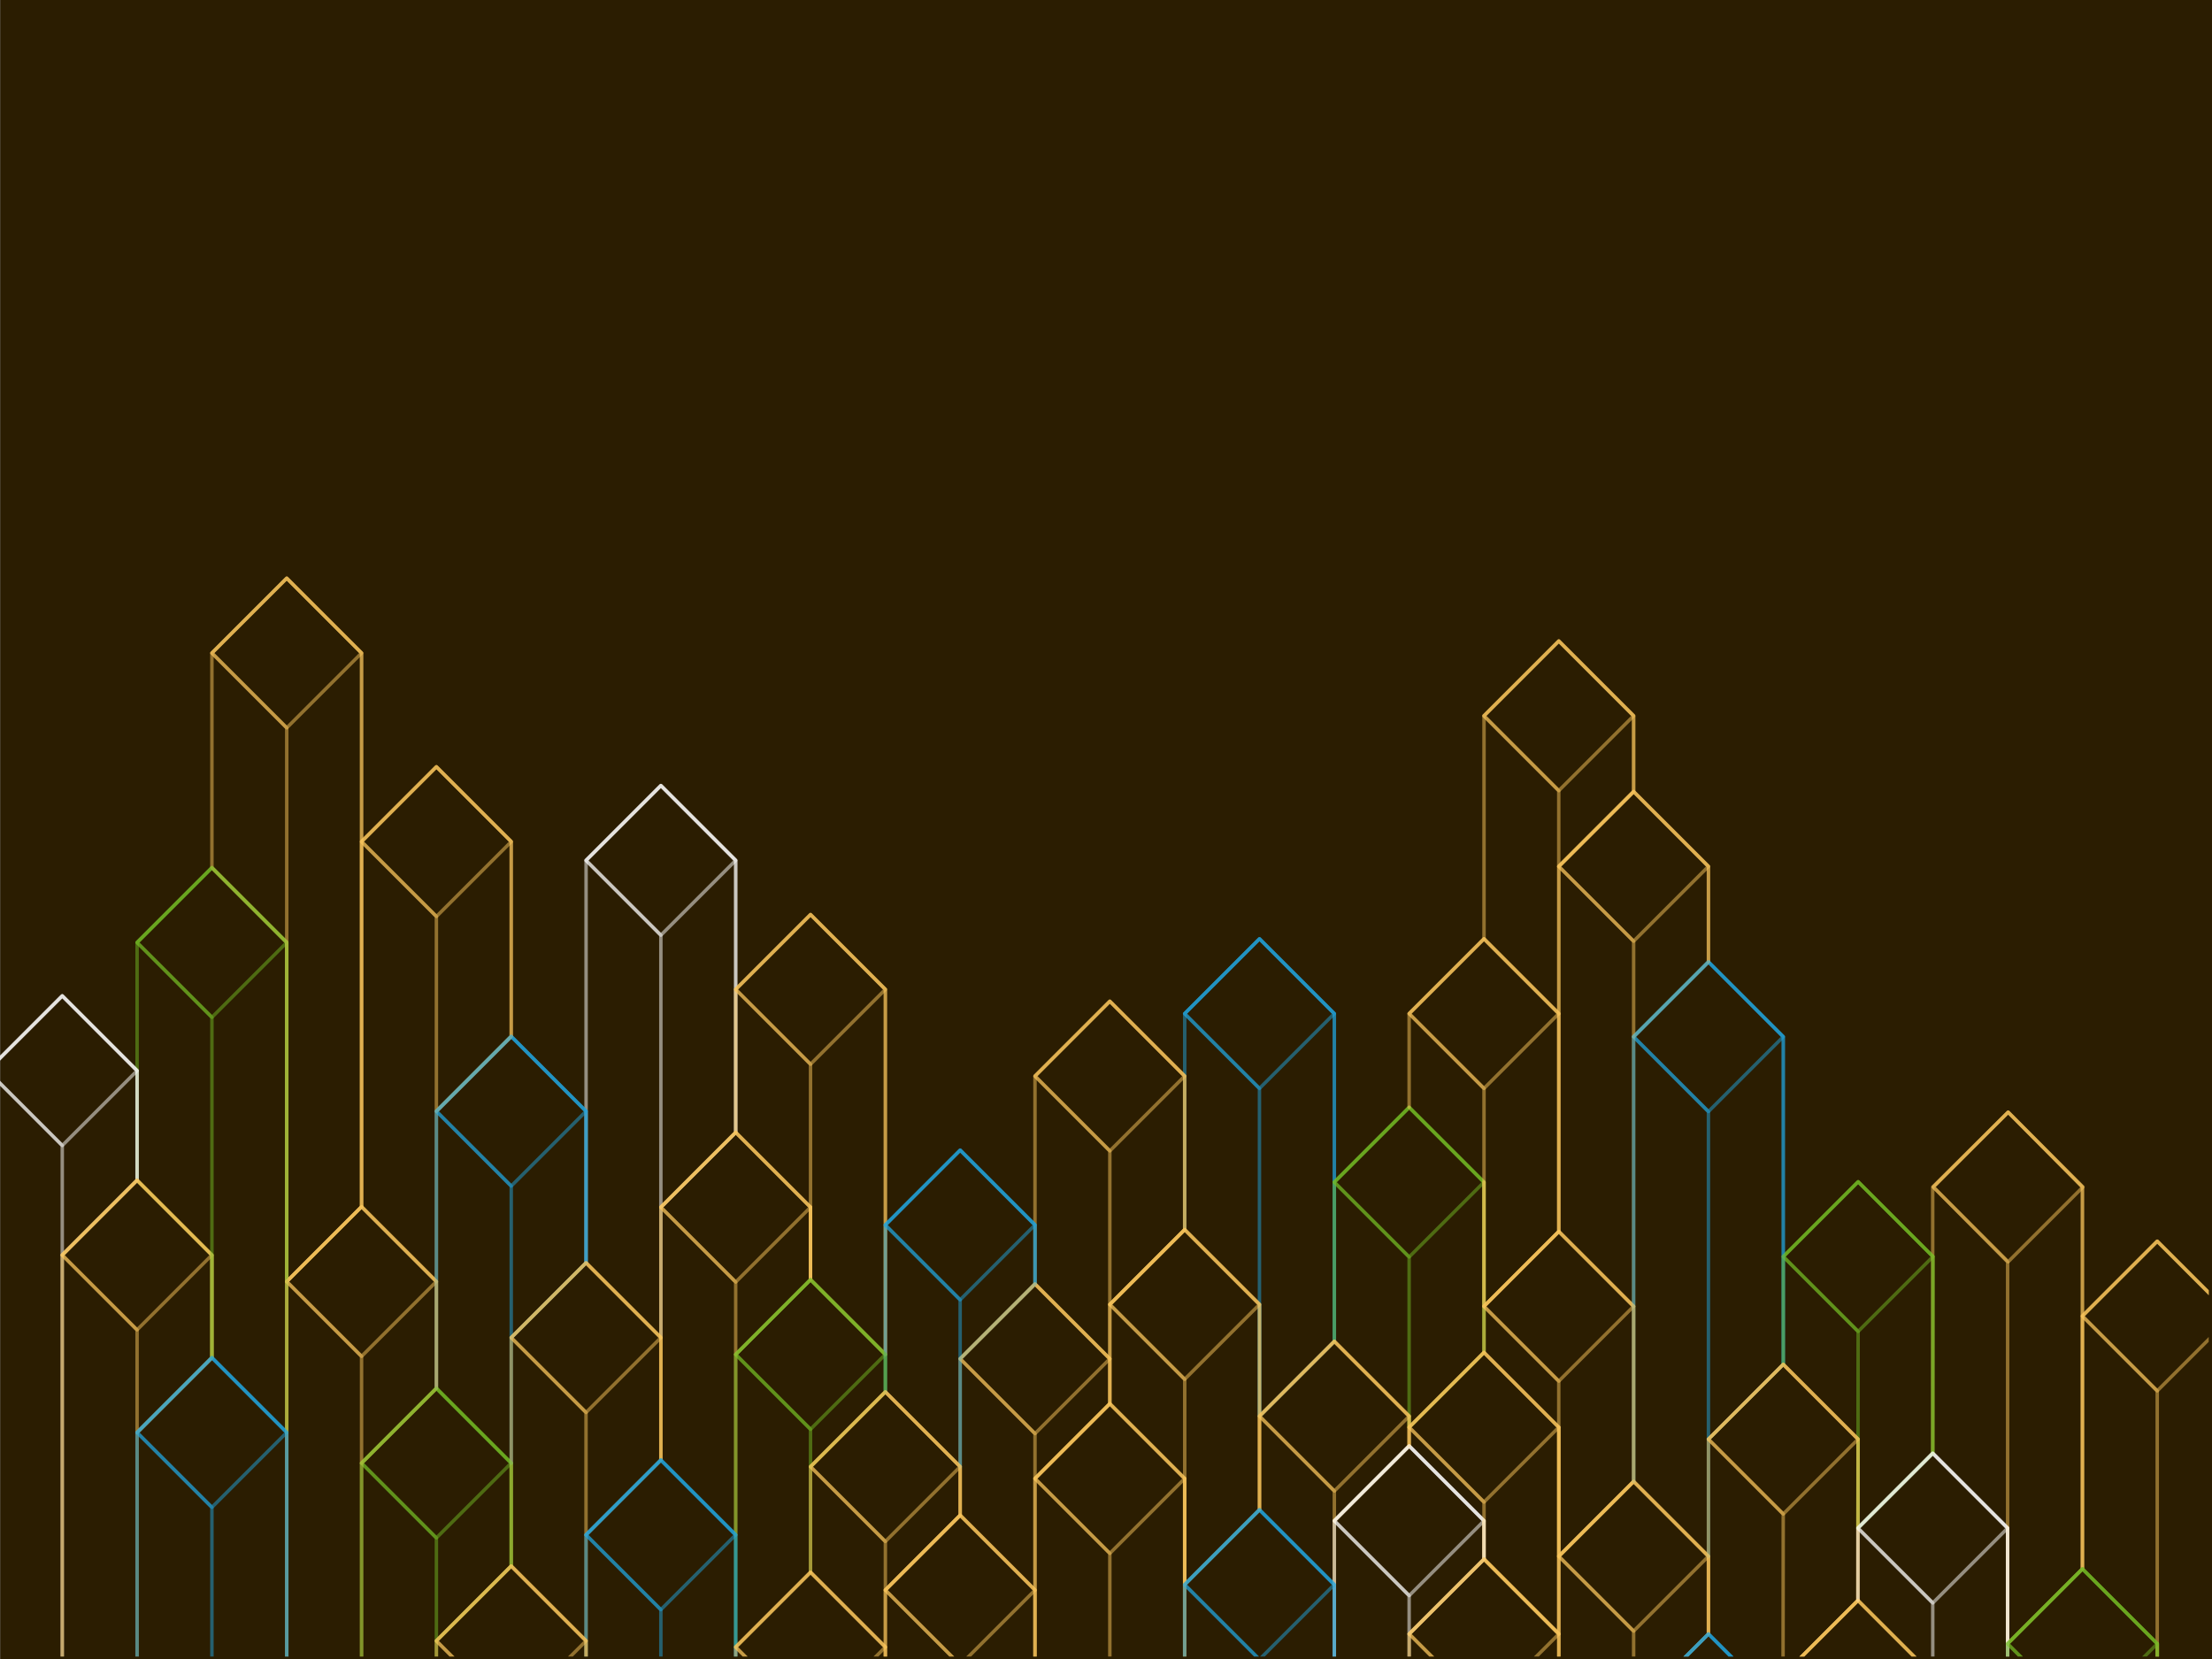 <?xml version="1.0" encoding="UTF-8" standalone="no"?>
<svg
   xmlns:dc="http://purl.org/dc/elements/1.1/"
   xmlns:cc="http://creativecommons.org/ns#"
   xmlns:rdf="http://www.w3.org/1999/02/22-rdf-syntax-ns#"
   xmlns:svg="http://www.w3.org/2000/svg"
   xmlns="http://www.w3.org/2000/svg"
   xmlns:sodipodi="http://sodipodi.sourceforge.net/DTD/sodipodi-0.dtd"
   xmlns:inkscape="http://www.inkscape.org/namespaces/inkscape"
   id="SVGRoot"
   width="800"
   height="600"
   version="1.1"
   viewBox="0 0 800 600"
   xml:space="preserve"
   sodipodi:docname="back.svg"
   inkscape:version="1.0.1 (3bc2e813f5, 2020-09-07)"><rect x="0" y="0" width="800" height="600" fill="#808080" stroke="none"/><defs
     id="defs10060"><clipPath
       clipPathUnits="userSpaceOnUse"
       id="clipPath12273"><rect
         style="fill:#2b1b01;stroke:none;stroke-width:47.232"
         id="rect12275"
         width="4096.469"
         height="3072.352"
         x="-0.469"
         y="0" /></clipPath><clipPath
       clipPathUnits="userSpaceOnUse"
       id="clipPath12277"><rect
         style="fill:#2b1b01;stroke:none;stroke-width:9.224"
         id="rect12279"
         width="800"
         height="600"
         x="0"
         y="0" /></clipPath></defs><sodipodi:namedview
     pagecolor="#ffffff"
     bordercolor="#666666"
     borderopacity="1"
     objecttolerance="10"
     gridtolerance="10"
     guidetolerance="10"
     inkscape:pageopacity="0"
     inkscape:pageshadow="2"
     inkscape:window-width="1920"
     inkscape:window-height="1011"
     id="namedview10058"
     showgrid="false"
     showguides="true"
     inkscape:guide-bbox="true"
     inkscape:zoom="0.50754246"
     inkscape:cx="308.28983"
     inkscape:cy="531.51479"
     inkscape:window-x="0"
     inkscape:window-y="32"
     inkscape:window-maximized="1"
     inkscape:current-layer="SVGRoot"><sodipodi:guide
       position="0,600"
       orientation="-1,0"
       id="guide12245"
       inkscape:label=""
       inkscape:locked="false"
       inkscape:color="rgb(0,0,255)" /><sodipodi:guide
       position="0,600"
       orientation="0,1"
       id="guide12247"
       inkscape:label=""
       inkscape:locked="false"
       inkscape:color="rgb(0,0,255)" /><sodipodi:guide
       position="800,838.455"
       orientation="-1,0"
       id="guide12249"
       inkscape:label=""
       inkscape:locked="false"
       inkscape:color="rgb(0,0,255)" /></sodipodi:namedview><path
     d="M 0.092,0 H 800 V 799.908 H 0.092 Z"
     fill="#2b1d01"
     stroke-width="0.195"
     style="mix-blend-mode:soft-light"
     id="path9759"
     clip-path="url(#clipPath12277)" /><g
     fill="none"
     stroke-linecap="round"
     stroke-linejoin="round"
     stroke-width="6.4"
     id="g10055"
     transform="matrix(0.195,0,0,0.195,0.092,0)"
     clip-path="url(#clipPath12273)"><g
       stroke="#21a4df"
       id="g9767"><path
         d="m 2335.6,2419.4 v 207.07 l 138.78,-138.78 v -607.68 l -138.78,-138.78 -138.78,138.78 v 400.62"
         opacity="0.5"
         style="mix-blend-mode:hard-light"
         id="path9761" /><path
         d="m 2474.2,2487.7 v -607.68 l -138.78,-138.78 -138.78,138.78 138.78,138.78 v 607.68"
         opacity="0.5"
         style="mix-blend-mode:hard-light"
         id="path9763" /><rect
         transform="rotate(45)"
         x="2882.6"
         y="-420.19"
         width="196.27"
         height="196.27"
         opacity="0.5"
         style="mix-blend-mode:hard-light"
         id="rect9765" /></g><g
       stroke="#73ba25"
       id="g9775"><path
         d="m 2613.1,2626.6 v 20.709 l 138.78,-138.78 v -315.88 l -138.78,-138.78 -138.78,138.78 v 295.17"
         opacity="0.5"
         style="mix-blend-mode:hard-light"
         id="path9769" /><path
         d="m 2751.8,2508.4 -2e-4,-315.88 -138.78,-138.78 -138.79,138.78 138.78,138.78 v 315.88"
         opacity="0.5"
         style="mix-blend-mode:hard-light"
         id="path9771" /><rect
         transform="rotate(45)"
         x="3299.9"
         y="-395.49"
         width="196.27"
         height="196.27"
         opacity="0.5"
         style="mix-blend-mode:hard-light"
         id="rect9773" /></g><path
       d="m 3306.9,2530.6 v -607.68 l -138.78,-138.78 -138.78,138.78 138.78,138.78 v 607.68"
       opacity="0.5"
       stroke="#21a4df"
       style="mix-blend-mode:hard-light"
       id="path9777" /><rect
       transform="rotate(45)"
       x="3501.7"
       y="-978.73"
       width="196.27"
       height="196.27"
       opacity="0.5"
       stroke="#21a4df"
       style="mix-blend-mode:hard-light"
       id="rect9779" /><rect
       transform="rotate(45)"
       x="3986.4"
       y="-886.68"
       width="196.27"
       height="196.27"
       opacity="0.5"
       stroke="#73ba25"
       style="mix-blend-mode:hard-light"
       id="rect9781" /><g
       stroke="#ffffff"
       id="g9789"><path
         d="m 1225.3,2481.1 v -241.94 l 138.78,-138.78 v -504.53 l -138.78,-138.78 -138.78,138.78 v 746.47"
         opacity="0.5"
         style="mix-blend-mode:hard-light"
         id="path9783" /><path
         d="m 1364,2100.3 v -504.53 l -138.78,-138.78 -138.78,138.78 138.78,138.78 v 504.53"
         opacity="0.5"
         style="mix-blend-mode:hard-light"
         id="path9785" /><rect
         transform="rotate(45)"
         x="1896.6"
         y="163.83"
         width="196.27"
         height="196.27"
         opacity="0.5"
         style="mix-blend-mode:hard-light"
         id="rect9787" /></g><path
       d="m 1086.5,2342.2 v -281.15 l -138.78,-138.78 -138.78,138.78 138.78,138.78 10e-4,281.15"
       opacity="0.5"
       stroke="#21a4df"
       style="mix-blend-mode:hard-light"
       id="path9791" /><path
       d="M 531.35,2656.9 V 1748.01 L 392.57,1609.23 253.79,1748.01 v 440.96 l 138.78,138.78 -10e-4,190.35"
       opacity="0.5"
       stroke="#73ba25"
       style="mix-blend-mode:hard-light"
       id="path9793" /><rect
       transform="rotate(45)"
       x="1415.5"
       y="860.3"
       width="196.27"
       height="196.27"
       opacity="0.5"
       stroke="#73ba25"
       style="mix-blend-mode:hard-light"
       id="rect9795" /><g
       stroke="#ffffff"
       id="g9803"><path
         d="m 115,4096 -0.001,-1768.3 138.78,-138.78 8.5e-4,-203.22 -138.78,-138.78 -138.78,138.78 V 4096"
         opacity="0.5"
         style="mix-blend-mode:hard-light"
         id="path9797" /><path
         d="m 253.78,2189 0.002,-203.22 -138.78,-138.78 -138.78,138.78 138.78,138.78 v 203.22"
         opacity="0.5"
         style="mix-blend-mode:hard-light"
         id="path9799" /><rect
         transform="rotate(45)"
         x="1387.4"
         y="1224.7"
         width="196.27"
         height="196.27"
         opacity="0.5"
         style="mix-blend-mode:hard-light"
         id="rect9801" /></g><path
       d="m 531.35,4096 0.002,-1439.2 -138.78,-138.78 -138.78,138.78 138.78,138.78 v 1300.4"
       opacity="0.5"
       stroke="#21a4df"
       style="mix-blend-mode:hard-light"
       id="path9805" /><path
       d="M 2474.2,4096 V 2939 l -138.78,-138.78 -138.78,138.78 138.78,138.78 -9e-4,1018.2"
       opacity="0.5"
       stroke="#21a4df"
       style="mix-blend-mode:hard-light"
       id="path9807" /><path
       d="m 1641.6,2581.5 -4e-4,-69.391 -138.78,-138.78 -138.78,138.78 138.78,138.78 v 69.391"
       opacity="0.5"
       stroke="#73ba25"
       style="mix-blend-mode:hard-light"
       id="path9809" /><rect
       transform="rotate(45)"
       x="4440.4"
       y="-628.49"
       width="196.27"
       height="196.27"
       opacity="0.5"
       stroke="#ffffff"
       style="mix-blend-mode:hard-light"
       id="rect9811" /><path
       d="m 3306.9,4096 v -926.77 l -138.78,-138.78 -138.78,138.78 138.78,138.78 7e-4,787.99"
       opacity="0.5"
       stroke="#21a4df"
       style="mix-blend-mode:hard-light"
       id="path9813" /><path
       d="m 2751.8,2891.7 -6e-4,-71.153 -138.78,-138.78 -138.78,138.78 138.78,138.78 v 71.153"
       opacity="0.5"
       stroke="#ffffff"
       style="mix-blend-mode:hard-light"
       id="path9815" /><path
       d="m 947.69,2904.5 4.3e-4,-190.85 -138.78,-138.78 -138.78,138.78 138.78,138.78 0.002,190.85"
       opacity="0.5"
       stroke="#73ba25"
       style="mix-blend-mode:hard-light"
       id="path9817" /><g
       stroke="#fbc75d"
       id="g9847"><path
         d="M 670.12,2238.1 V 1211.2 L 531.34,1072.42 392.56,1211.2 v 398.06 l 138.78,138.78 v 628.84 z"
         opacity="0.5"
         style="mix-blend-mode:hard-light"
         id="path9819" /><path
         d="M 670.12,2238.1 V 1211.2 L 531.34,1072.42 392.56,1211.2 531.34,1349.98 v 1026.9"
         opacity="0.5"
         style="mix-blend-mode:hard-light"
         id="path9821" /><rect
         transform="rotate(45)"
         x="1134"
         y="382.56"
         width="196.27"
         height="196.27"
         opacity="0.5"
         style="mix-blend-mode:hard-light"
         id="rect9823" /><path
         d="M 2196.7,4096 V 2742.2 L 2057.92,2603.42 1919.14,2742.2 V 4096"
         opacity="0.5"
         style="mix-blend-mode:hard-light"
         id="path9825" /><path
         d="m 1502.8,2238.9 10e-4,134.33 138.78,138.78 v -677.08 l -138.78,-138.78 -138.78,138.78 v 265.17"
         opacity="0.5"
         style="mix-blend-mode:hard-light"
         id="path9827" /><path
         d="m 1641.6,2512.2 v -677.08 l -138.78,-138.78 -138.78,138.78 138.78,138.78 -3e-4,399.51"
         opacity="0.5"
         style="mix-blend-mode:hard-light"
         id="path9829" /><rect
         transform="rotate(45)"
         x="2262.1"
         y="136.8"
         width="196.27"
         height="196.27"
         opacity="0.5"
         style="mix-blend-mode:hard-light"
         id="rect9831" /><path
         d="m 2057.9,2520.1 2e-4,-100.7 138.78,-138.78 v -284.84 l -138.78,-138.78 -138.78,138.78 v 385.54"
         opacity="0.5"
         style="mix-blend-mode:hard-light"
         id="path9833" /><path
         d="m 2196.7,2280.7 v -284.84 l -138.78,-138.78 -138.78,138.78 138.78,138.78 v 284.84"
         opacity="0.5"
         style="mix-blend-mode:hard-light"
         id="path9835" /><rect
         transform="rotate(45)"
         x="2768.3"
         y="-142.07"
         width="196.27"
         height="196.27"
         opacity="0.5"
         style="mix-blend-mode:hard-light"
         id="rect9837" /><path
         d="m 2890.7,2647.3 -5e-4,239.27 138.78,-138.78 -9e-4,-324.91 -138.78,-138.78 -138.78,138.78 v 85.63"
         opacity="0.5"
         style="mix-blend-mode:hard-light"
         id="path9839" /><rect
         transform="rotate(45)"
         x="3659"
         y="-428.94"
         width="196.27"
         height="196.27"
         opacity="0.5"
         style="mix-blend-mode:hard-light"
         id="rect9841" /><path
         d="m 3722.9,2834.1 v 214.46 l 138.79,-138.78 v -708.31 l -137.72,-138.78 -139.85,138.78 v 493.85"
         opacity="0.5"
         style="mix-blend-mode:hard-light"
         id="path9843" /><path
         d="m 3861.8,2909.9 v -708.31 l -137.72,-138.78 -138.78,138.78 137.72,138.78 v 708.31"
         opacity="0.5"
         style="mix-blend-mode:hard-light"
         id="path9845" /></g><path
       d="m 3584.2,2695.5 0.334,-364.8 -138.78,-138.78 -138.78,138.78 138.78,138.78 -0.336,364.8"
       opacity="0.5"
       stroke="#73ba25"
       style="mix-blend-mode:hard-light"
       id="path9849" /><g
       stroke="#fbc75d"
       id="g9859"><rect
         transform="rotate(45)"
         x="4091.8"
         y="-1174.7"
         width="196.27"
         height="196.27"
         opacity="0.5"
         style="mix-blend-mode:hard-light"
         id="rect9851" /><path
         d="m 4000.6,3048.5 v 1047.4 m 138.78,0 V 2440.8 l -138.78,-138.78 -138.78,138.78 4e-4,468.91"
         opacity="0.5"
         style="mix-blend-mode:hard-light"
         id="path9853" /><path
         d="M 4139.3,4096 V 2440.9 l -138.78,-138.78 -138.78,138.78 138.78,138.78 v 1516.3"
         opacity="0.5"
         style="mix-blend-mode:hard-light"
         id="path9855" /><rect
         transform="rotate(45)"
         x="4456.6"
         y="-1200.9"
         width="196.27"
         height="196.27"
         opacity="0.5"
         style="mix-blend-mode:hard-light"
         id="rect9857" /></g><rect
       transform="rotate(45)"
       x="2392.6"
       y="1248.7"
       width="196.27"
       height="196.27"
       opacity="0.5"
       stroke="#73ba25"
       style="mix-blend-mode:hard-light"
       id="rect9861" /><g
       stroke="#fbc75d"
       id="g9883"><path
         d="m 808.9,2574.9 10e-4,-198.02 -138.78,-138.78 -138.78,138.78 138.78,138.78 0.002,198.02"
         opacity="0.5"
         style="mix-blend-mode:hard-light"
         id="path9863" /><rect
         transform="rotate(45)"
         x="2056.4"
         y="1108.7"
         width="196.27"
         height="196.27"
         opacity="0.5"
         style="mix-blend-mode:hard-light"
         id="rect9865" /><path
         d="m 253.78,4096 -4.3e-4,-1439.2 138.78,-138.78 8.5e-4,-190.35 -138.78,-138.78 -138.78,138.78 v 1768.3"
         opacity="0.5"
         style="mix-blend-mode:hard-light"
         id="path9867" /><path
         d="m 392.56,2518.2 0.002,-190.35 -138.78,-138.78 -138.78,138.78 138.78,138.78 -8.6e-4,190.35 z"
         opacity="0.5"
         style="mix-blend-mode:hard-light"
         id="path9869" /><rect
         transform="rotate(45)"
         x="1727.2"
         y="1368.4"
         width="196.27"
         height="196.27"
         opacity="0.5"
         style="mix-blend-mode:hard-light"
         id="rect9871" /><path
         d="m 1225.2,2707.8 v -226.97 l -138.78,-138.78 -138.78,138.78 138.78,138.78 v 226.97"
         opacity="0.5"
         style="mix-blend-mode:hard-light"
         id="path9873" /><path
         d="m 1364,2846.7 9e-4,-334.57 138.78,-138.78 -2e-4,-134.33 -138.78,-138.78 -138.78,138.78 2e-4,468.91"
         opacity="0.5"
         style="mix-blend-mode:hard-light"
         id="path9875" /><path
         d="m 1502.8,2373.3 -2e-4,-134.33 -138.78,-138.78 -138.78,138.78 138.78,138.78 v 134.33"
         opacity="0.5"
         style="mix-blend-mode:hard-light"
         id="path9877" /><rect
         transform="rotate(45)"
         x="2449.6"
         y="520.59"
         width="196.27"
         height="196.27"
         opacity="0.5"
         style="mix-blend-mode:hard-light"
         id="rect9879" /><path
         d="m 808.9,2376.7 -4.3e-4,-315.8 138.78,-138.78 0.002,-361.28 -138.78,-138.78 -138.78,138.78 v 677.08"
         opacity="0.5"
         style="mix-blend-mode:hard-light"
         id="path9881" /></g><path
       d="m 947.69,2713.6 v -232.66 l 138.78,-138.78 -8e-4,-281.15 -138.78,-138.78 -138.78,138.78 -0.001,513.81"
       opacity="0.5"
       stroke="#21a4df"
       style="mix-blend-mode:hard-light"
       id="path9885" /><path
       d="m 1086.5,3043.2 -4e-4,-196.55 138.78,-138.78 V 2480.9 l -138.78,-138.78 -138.78,138.78 -10e-4,423.51"
       opacity="0.5"
       stroke="#fbc75d"
       style="mix-blend-mode:hard-light"
       id="path9887" /><path
       d="m 1364,4096 -2e-4,-1249.3 -138.78,-138.78 -138.78,138.78 -6e-4,1249.3"
       opacity="0.5"
       stroke="#21a4df"
       style="mix-blend-mode:hard-light"
       id="path9889" /><g
       stroke="#fbc75d"
       id="g9899"><path
         d="M 808.9,2061 947.68,1922.22 V 1560.94 L 808.9,1422.16 670.12,1560.94 808.9,1699.72 Z"
         opacity="0.5"
         style="mix-blend-mode:hard-light"
         id="path9891" /><rect
         transform="rotate(45)"
         x="1577.7"
         y="433.65"
         width="196.27"
         height="196.27"
         opacity="0.5"
         style="mix-blend-mode:hard-light"
         id="rect9893" /><path
         d="m 2474.2,2939.1 v -118.46 l 138.78,-138.78 v -55.264 l -138.78,-138.78 -138.78,138.78 v 173.73"
         opacity="0.5"
         style="mix-blend-mode:hard-light"
         id="path9895" /><path
         d="m 2613.1,2681.8 v -55.264 l -138.79,-138.78 -138.77,138.78 138.77,138.78 v 55.262"
         opacity="0.5"
         style="mix-blend-mode:hard-light"
         id="path9897" /></g><rect
       transform="rotate(45)"
       x="3744.1"
       y="48.588"
       width="196.27"
       height="196.27"
       opacity="0.5"
       stroke="#ffffff"
       style="mix-blend-mode:hard-light"
       id="rect9901" /><g
       stroke="#fbc75d"
       id="g9939"><rect
         transform="rotate(45)"
         x="3508.8"
         y="9.505"
         width="196.27"
         height="196.27"
         opacity="0.5"
         style="mix-blend-mode:hard-light"
         id="rect9903" /><path
         d="m 2196.7,2742.2 v 196.75 l 138.78,-138.78 v -380.8 l -138.78,-138.78 -138.78,138.78 v 184.05"
         opacity="0.5"
         style="mix-blend-mode:hard-light"
         id="path9905" /><path
         d="m 2335.6,2800.2 v -380.8 l -138.78,-138.78 -138.78,138.78 138.78,138.78 v 380.8"
         opacity="0.5"
         style="mix-blend-mode:hard-light"
         id="path9907" /><rect
         transform="rotate(45)"
         x="3165.9"
         y="59.361"
         width="196.27"
         height="196.27"
         opacity="0.5"
         style="mix-blend-mode:hard-light"
         id="rect9909" /><path
         d="M 2196.7,4096 V 2742.2 l -138.79,-138.78 -138.78,138.78 138.78,138.78 -9e-4,1215"
         opacity="0.5"
         style="mix-blend-mode:hard-light"
         id="path9911" /><rect
         transform="rotate(45)"
         x="3296.1"
         y="385.76"
         width="196.27"
         height="196.27"
         opacity="0.5"
         style="mix-blend-mode:hard-light"
         id="rect9913" /><path
         d="m 1919.1,2949.1 v -206.79 l 138.78,-138.78 v -83.356 l -138.78,-138.78 -138.78,138.78 v 290.15"
         opacity="0.5"
         style="mix-blend-mode:hard-light"
         id="path9915" /><path
         d="m 2057.9,2603.5 -6e-4,-83.356 -138.78,-138.78 -138.78,138.78 138.78,138.78 v 83.356"
         opacity="0.5"
         style="mix-blend-mode:hard-light"
         id="path9917" /><path
         d="M 1919.1,4096 V 2949 L 1780.32,2810.22 1641.54,2949 v 1147"
         opacity="0.5"
         style="mix-blend-mode:hard-light"
         id="path9919" /><path
         d="M 1919.1,4096 V 2949 l -138.78,-138.78 -138.78,138.78 138.78,138.78 v 1008.2"
         opacity="0.5"
         style="mix-blend-mode:hard-light"
         id="path9921" /><rect
         transform="rotate(45)"
         x="3246.2"
         y="728.27"
         width="196.27"
         height="196.27"
         opacity="0.5"
         style="mix-blend-mode:hard-light"
         id="rect9923" /><path
         d="m 3029.3,4096 v -926.77 l 138.78,-138.78 v -144 l -138.78,-138.78 -138.78,138.78 v 1209.5"
         opacity="0.5"
         style="mix-blend-mode:hard-light"
         id="path9925" /><path
         d="m 3168.2,3030.4 v -144 l -138.78,-138.78 -138.78,138.78 138.78,138.78 v 144"
         opacity="0.5"
         style="mix-blend-mode:hard-light"
         id="path9927" /><path
         d="m 3584.6,4096 -0.335,-988.95 -138.78,-138.78 -138.78,138.78 0.335,988.95"
         opacity="0.5"
         style="mix-blend-mode:hard-light"
         id="path9929" /><rect
         transform="rotate(45)"
         x="4535.1"
         y="-337.37"
         width="196.27"
         height="196.27"
         opacity="0.5"
         style="mix-blend-mode:hard-light"
         id="rect9931" /><path
         d="M 2890.7,4096 V 3030.4 l -138.78,-138.78 -138.78,138.78 138.78,138.78 v 926.77"
         opacity="0.5"
         style="mix-blend-mode:hard-light"
         id="path9933" /><path
         d="m 2751.8,2820.5 v 71.153 l 138.78,138.78 -2e-4,-383.27 -138.78,-138.78 -138.78,138.78 v 34.556"
         opacity="0.5"
         style="mix-blend-mode:hard-light"
         id="path9935" /><path
         d="m 2890.7,3030.4 -3e-4,-383.27 -138.78,-138.78 -138.78,138.78 138.78,138.78 v 105.71"
         opacity="0.5"
         style="mix-blend-mode:hard-light"
         id="path9937" /></g><path
       d="m 2613.1,4096 -9e-4,-1065.6 138.78,-138.78 v -71.153 l -138.78,-138.78 -138.78,138.78 v 1275.5"
       opacity="0.5"
       stroke="#ffffff"
       style="mix-blend-mode:hard-light"
       id="path9941" /><g
       stroke="#fbc75d"
       id="g9965"><rect
         transform="rotate(45)"
         x="3719.5"
         y="-172.11"
         width="196.27"
         height="196.27"
         opacity="0.5"
         style="mix-blend-mode:hard-light"
         id="rect9943" /><path
         d="m 3029.3,2422.8 v -499.97 l 138.78,-138.78 v -177.11 l -138.78,-138.78 -138.78,138.78 6e-4,677.08"
         opacity="0.5"
         style="mix-blend-mode:hard-light"
         id="path9945" /><path
         d="m 3168.2,1784.1 v -177.11 l -138.78,-138.78 -138.78,138.78 138.78,138.78 v 177.1"
         opacity="0.5"
         style="mix-blend-mode:hard-light"
         id="path9947" /><rect
         transform="rotate(45)"
         x="3180.2"
         y="-1104"
         width="196.27"
         height="196.27"
         opacity="0.5"
         style="mix-blend-mode:hard-light"
         id="rect9949" /><path
         d="m 2890.7,1880.1 v -273.09 l 138.78,-138.78 v -140.54 l -138.78,-138.78 -138.78,138.78 v 413.63"
         opacity="0.5"
         style="mix-blend-mode:hard-light"
         id="path9951" /><path
         d="m 3029.3,1468.2 v -140.54 l -138.78,-138.78 -138.78,138.78 138.78,138.78 9e-4,140.54"
         opacity="0.5"
         style="mix-blend-mode:hard-light"
         id="path9953" /><rect
         transform="rotate(45)"
         x="2884.6"
         y="-1203.3"
         width="196.27"
         height="196.27"
         opacity="0.5"
         style="mix-blend-mode:hard-light"
         id="rect9955" /><path
         d="m 2751.8,2192.6 v 230.25 l 138.78,-138.78 v -403.99 l -138.79,-138.78 -138.78,138.78 8e-4,173.73"
         opacity="0.5"
         style="mix-blend-mode:hard-light"
         id="path9957" /><path
         d="m 2890.7,2283.9 v -403.99 l -138.79,-138.78 -138.78,138.78 138.78,138.78 v 403.99"
         opacity="0.5"
         style="mix-blend-mode:hard-light"
         id="path9959" /><rect
         transform="rotate(45)"
         x="3177"
         y="-714.59"
         width="196.27"
         height="196.27"
         opacity="0.5"
         style="mix-blend-mode:hard-light"
         id="rect9961" /><path
         d="M 1086.5,4096 V 3043.2 L 947.72,2904.42 808.94,3043.2 947.72,3181.98 v 913.99"
         opacity="0.5"
         style="mix-blend-mode:hard-light"
         id="path9963" /></g><path
       d="m 3168.2,2886.4 v -217.19 l 138.78,-138.78 9e-4,-607.68 -138.78,-138.78 -138.78,138.78 -2e-4,824.87"
       opacity="0.5"
       stroke="#21a4df"
       style="mix-blend-mode:hard-light"
       id="path9967" /><path
       d="m 3306.9,3169.3 -0.333,-62.189 138.78,-138.78 0.331,-299.01 -138.78,-138.78 -138.78,138.78 6e-4,361.19"
       opacity="0.5"
       stroke="#fbc75d"
       style="mix-blend-mode:hard-light"
       id="path9969" /><path
       d="m 3445.8,2669.2 -0.331,164.86 138.78,-138.78 0.337,-364.8 -138.78,-138.78 -138.78,138.78 v 199.94"
       opacity="0.5"
       stroke="#73ba25"
       style="mix-blend-mode:hard-light"
       id="path9971" /><path
       d="m 3445.3,2968.3 0.332,-299.01 -138.78,-138.78 -138.78,138.78 138.78,138.78 -0.33,299.01"
       opacity="0.5"
       stroke="#fbc75d"
       style="mix-blend-mode:hard-light"
       id="path9973" /><path
       d="m 3584.2,3107 0.335,988.95 m 138.78,0 -0.338,-1261.9 -138.78,-138.78 -138.78,138.78 2e-4,134.14"
       opacity="0.5"
       stroke="#ffffff"
       style="mix-blend-mode:hard-light"
       id="path9975" /><path
       d="m 3029.3,2747.7 2e-4,-324.91 -138.79,-138.78 -138.78,138.78 138.78,138.78 7e-4,324.91"
       opacity="0.5"
       stroke="#fbc75d"
       style="mix-blend-mode:hard-light"
       id="path9977" /><rect
       transform="rotate(45)"
       x="4127.7"
       y="-549.02"
       width="196.27"
       height="196.27"
       opacity="0.5"
       stroke="#fbc75d"
       style="mix-blend-mode:hard-light"
       id="rect9979" /><rect
       transform="rotate(45)"
       x="4383.2"
       y="-97.375"
       width="196.27"
       height="196.27"
       opacity="0.5"
       stroke="#21a4df"
       style="mix-blend-mode:hard-light"
       id="rect9981" /><rect
       transform="rotate(45)"
       x="4085"
       y="-199.2"
       width="196.27"
       height="196.27"
       opacity="0.5"
       stroke="#fbc75d"
       style="mix-blend-mode:hard-light"
       id="rect9983" /><rect
       transform="rotate(45)"
       x="4788.3"
       y="-673.12"
       width="196.27"
       height="196.27"
       opacity="0.5"
       stroke="#73ba25"
       style="mix-blend-mode:hard-light"
       id="rect9985" /><path
       d="m 3723.3,4096 -0.338,-1261.9 -138.78,-138.78 -138.78,138.78 138.78,138.78 0.337,1123.1"
       opacity="0.5"
       stroke="#ffffff"
       style="mix-blend-mode:hard-light"
       id="path9987" /><path
       d="m 3584.6,4096 -0.335,-988.95 -138.78,-138.78 -138.78,138.78 138.78,138.78 0.334,850.17"
       opacity="0.5"
       stroke="#fbc75d"
       style="mix-blend-mode:hard-light"
       id="path9989" /><rect
       transform="rotate(45)"
       x="2740.8"
       y="615.56"
       width="196.27"
       height="196.27"
       opacity="0.5"
       stroke="#73ba25"
       style="mix-blend-mode:hard-light"
       id="rect9991" /><path
       d="m 1780.4,2810.2 v -89.967 l -138.78,-138.78 -138.78,138.78 138.78,138.78 -4e-4,89.967"
       opacity="0.5"
       stroke="#fbc75d"
       style="mix-blend-mode:hard-light"
       id="path9993" /><path
       d="m 531.35,2656.9 v -908.89 l -138.78,-138.78 -138.78,138.78 138.78,138.78 v 631.32"
       opacity="0.5"
       stroke="#73ba25"
       style="mix-blend-mode:hard-light"
       id="path9995" /><path
       d="m 670.12,4096 -10e-4,-1382.4 138.78,-138.78 -4.2e-4,-198.02 -138.78,-138.78 -138.78,138.78 V 4096"
       opacity="0.5"
       stroke="#fbc75d"
       style="mix-blend-mode:hard-light"
       id="path9997" /><path
       d="m 808.9,4096 -4.3e-4,-1052.8 138.78,-138.78 -10e-4,-190.85 -138.78,-138.78 -138.78,138.78 v 1382.4"
       opacity="0.5"
       stroke="#73ba25"
       style="mix-blend-mode:hard-light"
       id="path9999" /><rect
       transform="rotate(45)"
       x="2424.4"
       y="887.93"
       width="196.27"
       height="196.27"
       opacity="0.5"
       stroke="#fbc75d"
       style="mix-blend-mode:hard-light"
       id="rect10001" /><g
       stroke="#21a4df"
       id="g10011"><rect
         transform="rotate(45)"
         x="3631.4"
         y="328.61"
         width="196.27"
         height="196.27"
         opacity="0.5"
         style="mix-blend-mode:hard-light"
         id="rect10003" /><path
         d="m 1919.1,2381.4 -8e-4,-109.36 -138.78,-138.78 -138.78,138.78 138.78,138.78 8e-4,109.36"
         opacity="0.5"
         style="mix-blend-mode:hard-light"
         id="path10005" /><rect
         transform="rotate(45)"
         x="2767.2"
         y="249.48"
         width="196.27"
         height="196.27"
         opacity="0.5"
         style="mix-blend-mode:hard-light"
         id="rect10007" /><path
         d="m 1780.4,2720.2 10e-4,-200.18 138.78,-138.78 v -109.36 l -138.78,-138.78 -138.78,138.78 v 309.55"
         opacity="0.5"
         style="mix-blend-mode:hard-light"
         id="path10009" /></g><path
       d="m 1502.8,2916.1 v -195.79 l 138.78,-138.78 v -69.391 l -138.78,-138.78 -138.78,138.78 v 542.74"
       opacity="0.5"
       stroke="#73ba25"
       style="mix-blend-mode:hard-light"
       id="path10013" /><path
       d="m 1364,4096 7e-4,-1249.3 -138.78,-138.78 -138.78,138.78 138.78,138.78 v 1110.6"
       opacity="0.5"
       stroke="#21a4df"
       style="mix-blend-mode:hard-light"
       id="path10015" /><g
       stroke="#fbc75d"
       id="g10033"><path
         d="m 1641.6,3054.9 v -105.82 l 138.78,-138.78 v -89.967 l -138.78,-138.78 -138.78,138.78 v 195.79"
         opacity="0.5"
         style="mix-blend-mode:hard-light"
         id="path10017" /><rect
         transform="rotate(45)"
         x="3040.9"
         y="326.82"
         width="196.27"
         height="196.27"
         opacity="0.5"
         style="mix-blend-mode:hard-light"
         id="rect10019" /><rect
         transform="rotate(45)"
         x="2986.1"
         y="664.63"
         width="196.27"
         height="196.27"
         opacity="0.5"
         style="mix-blend-mode:hard-light"
         id="rect10021" /><path
         d="M 1641.6,4096 V 3054.8 l -138.78,-138.78 -138.78,138.78 138.78,138.78 v 902.37"
         opacity="0.5"
         style="mix-blend-mode:hard-light"
         id="path10023" /><rect
         transform="rotate(45)"
         x="3124.6"
         y="999.35"
         width="196.27"
         height="196.27"
         opacity="0.5"
         style="mix-blend-mode:hard-light"
         id="rect10025" /><path
         d="M 1641.6,4096 V 3054.8 L 1502.82,2916.02 1364.04,3054.8 V 4096"
         opacity="0.5"
         style="mix-blend-mode:hard-light"
         id="path10027" /><path
         d="M 2890.7,4096 V 3030.4 L 2751.92,2891.62 2613.14,3030.4 V 4096"
         opacity="0.5"
         style="mix-blend-mode:hard-light"
         id="path10029" /><rect
         transform="rotate(45)"
         x="3990.7"
         y="98.892"
         width="196.27"
         height="196.27"
         opacity="0.5"
         style="mix-blend-mode:hard-light"
         id="rect10031" /></g><path
       d="m 3306.9,4096 v -926.77 l -138.78,-138.78 -138.78,138.78 V 4096"
       opacity="0.5"
       stroke="#21a4df"
       style="mix-blend-mode:hard-light"
       id="path10035" /><path
       d="M 4000.6,4096 V 3048.6 l -138.78,-138.78 -138.79,138.78 138.79,138.78 v 908.63"
       opacity="0.5"
       stroke="#73ba25"
       style="mix-blend-mode:hard-light"
       id="path10037" /><path
       d="M 4000.6,4096 V 3048.6 L 3861.82,2909.82 3723.03,3048.6 V 4096"
       opacity="0.5"
       stroke="#73ba25"
       style="mix-blend-mode:hard-light"
       id="path10039" /><path
       d="m 531.35,4096 -10e-4,-1439.2 -138.78,-138.78 -138.78,138.78 4.2e-4,1439.2"
       opacity="0.5"
       stroke="#21a4df"
       style="mix-blend-mode:hard-light"
       id="path10041" /><rect
       transform="rotate(45)"
       x="2058.1"
       y="1503"
       width="196.27"
       height="196.27"
       opacity="0.5"
       stroke="#21a4df"
       style="mix-blend-mode:hard-light"
       id="rect10043" /><path
       d="m 1086.5,4096 2e-4,-1052.8 -138.78,-138.78 -138.78,138.78 -10e-4,1052.8"
       opacity="0.5"
       stroke="#fbc75d"
       style="mix-blend-mode:hard-light"
       id="path10045" /><rect
       transform="rotate(45)"
       x="2781.1"
       y="1048.4"
       width="196.27"
       height="196.27"
       opacity="0.5"
       stroke="#21a4df"
       style="mix-blend-mode:hard-light"
       id="rect10047" /><rect
       transform="rotate(45)"
       x="2723.9"
       y="1383.8"
       width="196.27"
       height="196.27"
       opacity="0.5"
       stroke="#fbc75d"
       style="mix-blend-mode:hard-light"
       id="rect10049" /><rect
       transform="rotate(45)"
       x="2029.3"
       y="689.12"
       width="196.27"
       height="196.27"
       opacity="0.5"
       stroke="#21a4df"
       style="mix-blend-mode:hard-light"
       id="rect10051" /><path
       d="M 2474.2,4096 V 2939 L 2335.42,2800.22 2196.64,2939 v 1157"
       opacity="0.5"
       stroke="#21a4df"
       style="mix-blend-mode:hard-light"
       id="path10053" /></g></svg>
